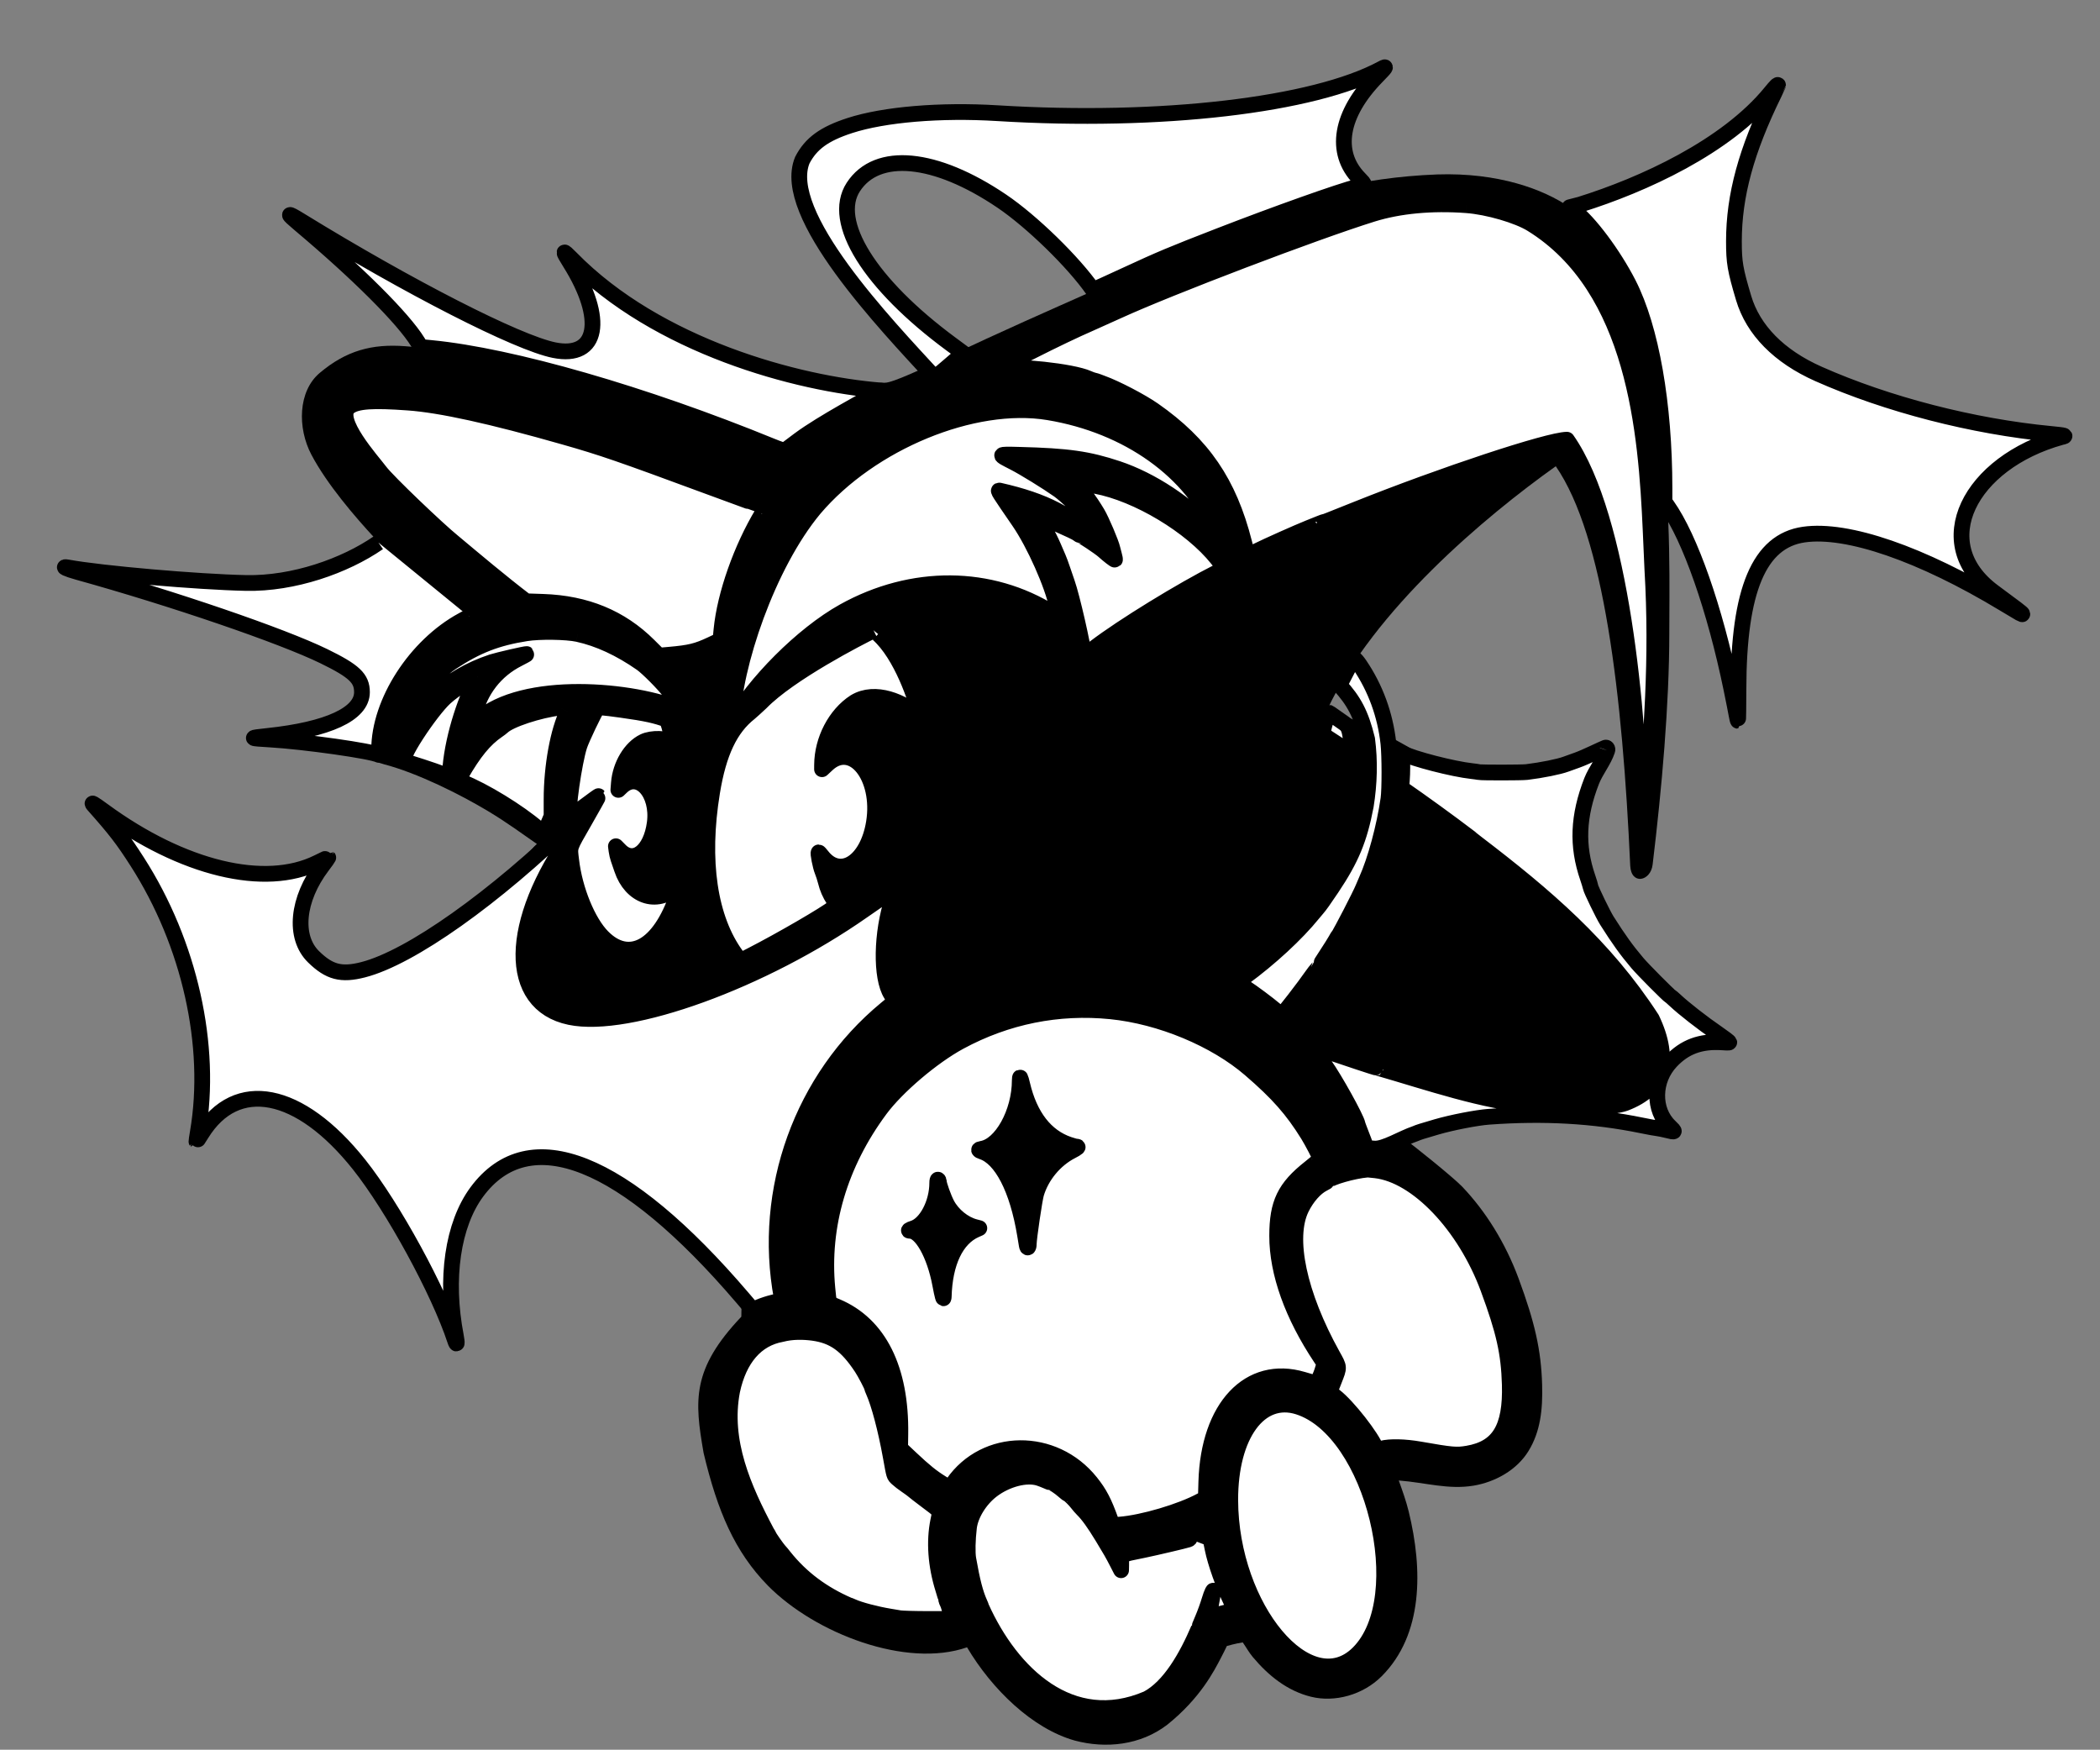 <?xml version="1.0" encoding="UTF-8" standalone="no"?>
<svg
   id="svg"
   width="400"
   height="333.23"
   viewBox="0, 0, 400,333.23"
   version="1.1"
   sodipodi:docname="wizard.svg"
   inkscape:version="1.1.1 (3bf5ae0d25, 2021-09-20)"
   xmlns:inkscape="http://www.inkscape.org/namespaces/inkscape"
   xmlns:sodipodi="http://sodipodi.sourceforge.net/DTD/sodipodi-0.dtd"
   xmlns:xlink="http://www.w3.org/1999/xlink"
   xmlns="http://www.w3.org/2000/svg"
   xmlns:svg="http://www.w3.org/2000/svg">
  <rect x="0" y="0" width="400" height="333.23" fill="#808080" stroke="none"/>
  <defs
     id="defs22">
    <clipPath
       clipPathUnits="userSpaceOnUse"
       id="clipPath172">
      <use
         x="0"
         y="0"
         xlink:href="#g168"
         id="use174"
         width="100%"
         height="100%" />
    </clipPath>
  </defs>
  <sodipodi:namedview
     id="namedview20"
     pagecolor="#505050"
     bordercolor="#ffffff"
     borderopacity="1"
     inkscape:pageshadow="0"
     inkscape:pageopacity="0"
     inkscape:pagecheckerboard="1"
     showgrid="false"
     inkscape:zoom="2.8284271"
     inkscape:cx="320.56156"
     inkscape:cy="215.57468"
     inkscape:window-width="2736"
     inkscape:window-height="1790"
     inkscape:window-x="-11"
     inkscape:window-y="-11"
     inkscape:window-maximized="1"
     inkscape:current-layer="svg"
     inkscape:rotation="-1" />
  <path
     style="color:#000000;fill:#000000;fill-rule:evenodd;stroke:none;stroke-width:12;stroke-linejoin:round;-inkscape-stroke:none;paint-order:markers stroke fill"
     d="M 149.661,86.119 C 137.471,81.15 123.848,69.421 77.179,65.935 c -6.292,-0.48 -11.214,0.812 -16.29,5.097 -4.126,3.483 -4.261,10.473 -1.577,15.561 3,5.688 8.376,11.898 11.961,15.778 -2.68,-5e-4 1.326,9.191 0.048,10.682 -4.443,19.69 -7.024,30.183 1.803,32.495 6.415,1.68 14.498,5.729 19.776,8.893 3.807,2.282 6.708,4.462 9.363,6.287 -13.063,11.697 8.55,61.887 25.838,51.163 13.492,25.024 13.334,25.928 13.104,38.87 -9.467,9.975 -8.934,15.942 -7.186,25.945 v 0.006 c 2.64,11.066 5.917,18.808 12.264,25.284 9.018,9.112 26.339,15.753 37.914,11.727 4.756,8.017 12.461,15.501 20.537,17.764 5.904,1.568 12.491,0.899 17.6,-3.02 6.325,-5.072 8.93,-10.258 10.231,-12.748 0.411,-0.778 0.777,-1.52 1.123,-2.246 1.49,-0.421 2.707,-0.646 3.027,-0.684 0.641,0.92 1.208,1.947 1.904,2.777 3.019,3.598 6.609,6.463 11.1,7.574 4.49,1.112 9.877,-0.318 13.459,-3.906 7.918,-7.93 7.851,-20.302 5.15,-31.357 -0.49,-2.005 -1.197,-3.967 -1.893,-5.924 5.113,0.399 9.409,1.785 14.266,0.982 4.077,-0.692 8.207,-2.937 10.459,-6.619 2.252,-3.682 2.716,-7.875 2.578,-12.625 v -0.002 c -0.192,-6.583 -1.386,-11.847 -4.488,-20.223 v -0.002 c -2.509,-6.77 -6.271,-12.79 -10.725,-17.457 -1.71,-1.792 -9.571,-8.108 -11.499,-9.468 8.303,-5.728 16.652,-5.51 25.198,-6.254 53.815,10.69 6.998,-59.496 -39.418,-75.122 8.84,-18.971 30.003,-36.735 43.533,-46.37 9.183,13.314 12.714,43.57 14.18,76.067 0.169,3.743 3.879,3.005 4.264,-0.176 1.761,-14.566 3.172,-30.504 3.18,-44.028 -0.067,-14.703 2.017,-61.942 -18.987,-81.193 -5.015,-3.443 -13.624,-6.626 -25.213,-6.24 -29.451,1.104 -48.069,13.891 -65.439,22.123 -9.327,4.161 -15.987,7.034 -29.459,13.374 -2.689,1.276 -8.825,4.18 -10.283,4.169 -8.225,-0.061 -14.634,9.585 -18.922,13.227 z"
     id="path3831"
     sodipodi:nodetypes="ccssccssccccccccccccsscsccsssccsccccsscccccscc" />
  <g
     inkscape:label="Clip"
     id="g168"
     style="fill:#ffffff;stroke:#000000;stroke-opacity:1;stroke-width:3;stroke-miterlimit:4;stroke-dasharray:none;stroke-linejoin:round;paint-order:markers stroke fill;stroke-linecap:butt">
    <g
       id="svgg"
       style="fill:#ffffff;stroke:#000000;stroke-opacity:1;stroke-width:3;stroke-miterlimit:4;stroke-dasharray:none;stroke-linejoin:round;paint-order:markers stroke fill;stroke-linecap:butt">
      <path
         id="path306"
         d="m 262.234,14.591 c -6.955,7.123 -8.197,14.416 -3.308,19.427 1.151,1.179 1.154,1.165 -0.327,1.539 -3.453,0.872 -15.33,5.092 -26.29,9.339 -9.152,3.548 -11.243,4.425 -17.89,7.502 -3.412,1.58 -6.219,2.851 -6.237,2.825 -3.697,-5.311 -11.639,-13.05 -17.365,-16.921 -12.679,-8.573 -23.766,-9.627 -28.28,-2.687 -4.287,6.593 3.095,18.458 18.609,29.91 l 2.39,1.765 c -1.936,1.584 -3.541,3.087 -5.487,4.617 -9.351,-10.165 -29.474,-31.131 -25.229,-41.401 1.64,-3.169 4.17,-5.011 9.061,-6.599 6.516,-2.116 17.283,-3.018 28.08,-2.352 31.048,1.913 60.303,-1.491 73.311,-8.529 0.889,-0.481 0.736,-0.251 -1.038,1.565 m 76.443,1.651 c 0,0.031 -0.323,0.714 -0.718,1.518 -5.338,10.872 -7.687,19.482 -7.687,28.181 0,4.042 0.227,5.373 1.843,10.81 1.818,6.118 6.768,11.135 14.27,14.465 13.082,5.807 29.415,10.022 44.308,11.435 2.751,0.261 3.077,0.364 1.914,0.6 -17.442,4.837 -25.376,20.215 -12.933,29.439 4.417,3.25 5.529,4.102 5.535,4.242 0.007,0.161 -0.165,0.065 -3.555,-1.985 -15.653,-9.463 -29.77,-14.335 -38.074,-13.138 -8.491,1.223 -12.426,10.529 -12.445,29.436 -0.004,3.317 -0.045,6.031 -0.092,6.031 -0.046,0 -0.171,-0.508 -0.277,-1.128 -0.106,-0.621 -0.546,-2.844 -0.978,-4.942 -3.145,-15.274 -7.862,-28.745 -12.222,-34.903 l -0.523,-0.74 v -2.528 c -0.001,-16.119 -2.54,-30.552 -6.86,-38.996 -2.859,-5.587 -7.505,-11.799 -10.509,-14.05 l -0.697,-0.523 1.99,-0.512 c 11.95,-3.726 27.851,-10.974 36.318,-21.357 0.973,-1.201 1.392,-1.609 1.392,-1.355 m -59.329,22.836 c 4.033,0.296 9.755,1.959 12.399,3.604 19.736,12.192 21.817,39.728 22.655,58.252 0.086,2.226 0.232,5.552 0.326,7.393 1.04,17.698 -0.244,31.181 -1.375,48.06 -0.178,2.719 -0.579,8.438 -0.81,8.438 -0.05,0 -0.094,-3.835 -0.098,-8.522 -0.181,-19.672 -3.61,-57.781 -13.988,-72.565 -3.628,0.061 -23.69,6.697 -40.091,13.261 -5.882,2.355 -6.07,2.428 -6.07,2.375 0,-0.028 -0.438,0.126 -0.973,0.342 -0.535,0.217 -1.463,0.589 -2.062,0.828 -2.022,0.805 -7.925,3.438 -9.775,4.36 -1.197,0.597 -1.859,0.851 -1.901,0.729 -0.036,-0.102 -0.305,-1.131 -0.599,-2.287 -2.899,-11.401 -7.912,-18.727 -17.286,-25.265 -2.346,-1.636 -7.177,-4.154 -9.739,-5.076 -0.3,-0.108 -0.685,-0.253 -0.856,-0.324 -0.171,-0.07 -0.512,-0.171 -0.756,-0.225 -0.245,-0.053 -0.736,-0.229 -1.09,-0.391 -3.008,-1.371 -14.006,-2.481 -17.107,-1.921 0.846,-0.591 3.476,-1.775 6.268,-3.186 4.439,-2.245 8.348,-4.113 11.206,-5.356 0.985,-0.428 3.366,-1.499 5.292,-2.38 9.842,-4.503 37.597,-15.072 48.483,-18.462 5.103,-1.59 11.293,-2.17 17.947,-1.682 M 57.151,41.963 c 20.764,12.766 41.413,23.311 48.407,24.721 8.366,1.687 9.755,-5.888 3.046,-16.614 -1.51,-2.413 -1.469,-2.569 0.219,-0.845 16.408,16.749 43.071,23.897 58.987,25.146 -2.627,1.621 -11.081,6.041 -15.592,9.384 -1.413,1.069 -2.648,1.992 -2.745,2.05 -0.097,0.058 -1.218,-0.32 -2.49,-0.841 C 122.705,75.034 97.487,67.767 82.143,66.279 L 80.162,66.087 79.581,65.145 C 76.791,60.624 68.157,52.011 57.043,42.665 54.584,40.597 54.614,40.404 57.151,41.963 m 20.592,34.703 c 6.215,0.448 15.794,2.553 29.806,6.55 7.248,2.068 10.372,3.144 27.663,9.531 5.584,2.063 10.22,3.751 10.302,3.751 0.341,0 0.276,0.307 -0.251,1.179 -4.058,6.708 -7.188,15.587 -7.837,22.228 l -0.196,2.006 -1.752,0.826 c -2.711,1.279 -4.076,1.612 -8.017,1.955 l -1.956,0.171 -1.94,-1.93 c -5.326,-5.299 -11.948,-8.036 -20.116,-8.313 l -3.243,-0.11 c -4.849,-3.701 -9.883,-7.957 -13.98,-11.38 -2.757,-2.229 -12.399,-11.403 -13.83,-13.32 -1.464,-1.962 -8.795,-10.05 -5.917,-12.314 1.466,-1.153 4.613,-1.31 11.264,-0.83 m 121.946,1.849 c 15.183,2.508 27.524,11.334 32.27,23.08 0.518,1.282 0.411,1.237 -1.113,-0.473 -4.534,-5.088 -11.527,-9.705 -17.941,-11.843 -5.634,-1.879 -9.49,-2.427 -18.742,-2.663 -4.203,-0.108 -4.176,-0.145 -1.045,1.457 1.958,1.002 6.332,3.694 8.553,5.266 1.438,1.017 4.648,4.136 5.519,5.362 0.283,0.399 1.013,1.414 1.623,2.257 0.61,0.843 1.41,2.093 1.779,2.777 l 0.669,1.246 -1.623,-1.56 c -5.708,-5.487 -10.604,-8.027 -19.26,-9.994 -0.373,-0.085 -0.186,0.211 3.74,5.919 2.883,4.192 6.379,12.046 7.217,16.218 0.138,0.685 0.288,1.409 0.335,1.61 0.076,0.329 -0.04,0.286 -1.221,-0.456 -11.801,-7.417 -26.727,-7.523 -39.732,-0.283 -7.901,4.398 -17.108,13.736 -21.25,21.101 0.254,-10.672 6.736,-29.938 15.639,-40.649 10.733,-12.654 30.323,-20.727 44.583,-18.372 m 7.037,13.633 c 0.88,0.176 1.776,0.352 1.99,0.392 7.906,1.474 18.177,7.634 23.159,13.888 1.538,1.931 1.526,1.77 0.183,2.446 -6.937,3.493 -18.258,10.449 -23.459,14.414 -1.961,1.496 -2.218,1.648 -2.218,1.322 0,-1.392 -2.21,-11.028 -3.109,-13.559 -0.183,-0.514 -0.574,-1.658 -0.87,-2.543 -0.296,-0.884 -0.67,-1.9 -0.831,-2.257 -0.161,-0.356 -0.588,-1.348 -0.951,-2.203 -0.362,-0.855 -1.105,-2.355 -1.651,-3.334 -1.002,-1.796 -1.103,-2.037 -0.857,-2.037 0.194,0 2.499,0.761 3.055,1.008 2.783,1.239 3.793,1.723 4.107,1.969 0.204,0.16 0.431,0.292 0.504,0.292 0.235,0 3.685,2.3 4.374,2.916 1.039,0.93 2.154,1.794 2.224,1.724 0.035,-0.035 -0.042,-0.445 -0.171,-0.912 -0.129,-0.467 -0.265,-0.989 -0.302,-1.16 -0.236,-1.095 -2.07,-5.408 -2.878,-6.77 -1.379,-2.324 -3.616,-5.386 -4.076,-5.578 -0.175,-0.073 -0.155,-0.337 0.026,-0.337 0.083,0 0.871,0.144 1.751,0.319 m -117.362,25.284 -1.288,0.7 c -8.93,4.858 -15.858,15.609 -15.858,24.609 0,0.6 -0.053,1.059 -0.117,1.019 -1.16,-0.708 -14.108,-2.547 -20.583,-2.923 -4.1,-0.238 -4.148,-0.298 -0.545,-0.677 11.545,-1.216 17.976,-4.197 17.976,-8.331 0,-2.642 -1.465,-4.029 -7.237,-6.849 -7.977,-3.897 -28.73,-10.995 -46.887,-16.037 -2.097,-0.582 -3.258,-1.123 -1.868,-0.87 6.401,1.165 24.686,2.758 33.891,2.952 9.035,0.191 18.829,-3.242 25.249,-7.681 M 167.262,120.754 c 4.472,4.007 7.281,12.543 8.053,15.783 -3.288,-2.972 -8.642,-5.179 -12.496,-2.84 -3.697,2.39 -6.211,7.211 -6.238,11.963 l -0.005,0.835 0.982,-0.919 c 4.803,-4.493 10.318,2.373 8.905,11.087 -1.221,7.529 -6.44,10.851 -9.924,6.317 -0.273,-0.355 -0.542,-0.645 -0.597,-0.645 -0.194,0 0.328,2.668 0.694,3.548 0.203,0.488 0.489,1.373 0.636,1.966 0.326,1.321 0.783,2.369 1.557,3.577 l 0.591,0.921 -0.527,0.431 c -1.591,1.303 -10.111,6.249 -15.736,9.135 l -2.135,1.096 -0.761,-1.038 c -5.13,-6.997 -6.767,-18.032 -4.618,-31.128 1.234,-7.52 3.439,-12.17 7.16,-15.097 0.223,-0.175 1.189,-1.053 2.147,-1.95 5.424,-5.575 18.729,-12.422 21.457,-13.735 M 110.067,120.748 c 3.963,0.867 8.015,2.738 12.103,5.587 1.153,0.804 4.252,3.922 5.301,5.334 0.471,0.633 1.189,1.567 2.355,3.522 -8.992,-3.905 -30.184,-5.831 -38.736,1.86 -1.262,1.208 -1.251,1.217 -0.823,-0.664 1.11,-4.879 4.089,-8.73 8.452,-10.925 0.92,-0.463 1.648,-0.866 1.619,-0.896 -0.089,-0.088 -5.531,1.161 -6.631,1.522 -8.522,2.8 -15.071,8.901 -17.599,16.395 -0.962,2.85 -1.137,2.379 -0.461,-1.238 0.889,-4.749 6.055,-12.267 10.392,-15.124 4.799,-3.16 8.558,-4.62 14.194,-5.513 2.553,-0.404 7.679,-0.331 9.834,0.14 m 148.926,5.867 c 3.01,4.444 4.86,9.504 5.462,14.941 0.258,2.333 0.267,8.815 0.014,10.584 -0.76,5.322 -2.493,11.72 -4.193,15.486 -0.213,0.471 -0.498,1.137 -0.634,1.479 -0.5,1.264 -4.311,8.643 -4.669,9.041 -0.084,0.094 -0.319,0.479 -0.522,0.857 -0.202,0.377 -0.98,1.616 -1.729,2.753 -0.748,1.137 -1.36,2.118 -1.361,2.179 0,0.061 -0.197,0.322 -0.438,0.579 -0.24,0.256 -0.692,0.837 -1.003,1.289 -1.421,2.068 -5.626,7.504 -5.804,7.504 -0.04,0 -0.579,-0.426 -1.199,-0.948 -1.498,-1.261 -4.246,-3.307 -5.835,-4.345 -1.54,-1.006 -1.52,-0.855 -0.234,-1.797 5.084,-3.726 10.09,-8.349 13.217,-12.208 0.243,-0.299 0.614,-0.741 0.825,-0.982 0.512,-0.585 1.29,-1.676 2.758,-3.871 3.761,-5.622 5.292,-9.315 6.508,-15.693 0.683,-4.235 0.804,-8.541 0.253,-12.695 -1.187,-4.826 -2.503,-7.259 -5.273,-10.305 l 0.755,-1.457 c 0.416,-0.802 0.918,-1.773 1.115,-2.158 0.663,-1.291 0.757,-1.42 1.004,-1.371 0.135,0.027 0.577,0.539 0.983,1.138 M 91.007,128.927 C 88.959,132.363 86.346,139.787 85.78,146.192 c -0.165,1.864 -0.059,1.773 -1.441,1.226 -1.446,-0.573 -6.915,-2.36 -7.222,-2.36 -1.602,0 4.945,-9.727 7.654,-12.187 2.028,-1.841 5.373,-3.831 6.236,-3.944 M 108.121,135.513 c -1.811,3.59 -3.058,10.4 -3.061,16.716 l -0.002,3.202 -0.597,1.396 c -0.909,2.128 -0.723,2.037 -1.971,0.966 -3.736,-3.206 -10.26,-7.203 -14.513,-8.89 -0.779,-0.309 -0.775,-0.289 -0.23,-1.236 2.547,-4.428 4.546,-6.868 7.006,-8.551 0.404,-0.276 0.831,-0.598 0.951,-0.716 1.345,-1.322 6.946,-3.172 11.085,-3.661 1.851,-0.219 1.837,-0.227 1.332,0.774 m 10.169,-0.332 c 4.88,0.671 6.705,1.12 8.69,1.851 0.701,1.326 1.077,4.116 1.078,4.334 -1.006,-0.798 -3.911,-0.874 -5.44,-0.142 -2.484,1.188 -4.464,4.488 -4.732,7.884 l -0.104,1.32 0.603,-0.576 c 3.223,-3.077 7.096,1.16 6.324,6.92 -0.713,5.322 -3.963,7.873 -6.611,5.188 l -0.782,-0.793 0.114,0.856 c 0.063,0.471 0.216,1.137 0.34,1.479 0.124,0.342 0.435,1.253 0.692,2.023 1.723,5.171 6.578,6.856 10.247,3.557 1.058,-0.952 1.078,-0.867 0.317,1.373 -3.366,9.905 -9.161,13.139 -14.268,7.965 -2.79,-2.826 -5.299,-8.957 -5.955,-14.553 -0.318,-2.714 -0.5,-2.175 2.519,-7.447 1.495,-2.611 2.699,-4.77 2.676,-4.798 -0.022,-0.028 -1.255,0.86 -2.738,1.975 -1.764,1.324 -2.734,1.962 -2.801,1.841 -0.453,-0.811 0.89,-10.241 1.911,-13.415 0.418,-1.301 2.944,-6.605 3.417,-7.175 0.177,-0.212 0.963,-0.154 4.503,0.333 m 135.839,1.226 c 0.513,0.378 1.321,0.944 1.794,1.259 0.979,0.65 1.2,1.272 1.494,4.202 0.179,1.792 0.243,1.758 -1.348,0.71 -0.748,-0.493 -1.978,-1.296 -2.732,-1.784 l -1.371,-0.886 0.074,-0.673 c 0.091,-0.836 0.885,-3.515 1.041,-3.515 0.063,0 0.534,0.309 1.048,0.687 m 52.016,6.511 c -0.694,2.058 -2.154,3.768 -2.966,5.798 -2.614,6.695 -2.844,12.366 -0.747,18.442 0.251,0.727 0.492,1.526 0.536,1.776 0.095,0.539 2.395,5.28 3.104,6.397 2.299,3.626 3.733,5.616 5.817,8.08 1.06,1.252 5.888,6.112 6.306,6.348 0.107,0.06 0.504,0.401 0.883,0.758 1.64,1.547 5.161,4.291 8.038,6.266 0.704,0.483 1.404,0.983 1.557,1.111 0.152,0.128 0.416,0.341 0.588,0.473 0.284,0.22 0.178,0.232 -1.25,0.141 -4.108,-0.262 -7.127,0.859 -9.724,3.612 -3.414,3.62 -3.511,9.287 -0.214,12.431 1.095,1.043 1.047,1.11 -0.505,0.708 -0.674,-0.174 -1.506,-0.344 -1.848,-0.378 -0.343,-0.033 -1.673,-0.276 -2.957,-0.539 -9.205,-1.888 -18.688,-2.427 -29.183,-1.66 -2.334,0.171 -7.04,1.086 -9.961,1.937 -2.872,0.837 -3.396,1.003 -3.969,1.257 -2.693,0.91 -5.92,2.998 -7.863,2.864 l -1.544,-0.107 -0.181,-0.562 c -0.1,-0.308 -0.459,-1.262 -0.799,-2.118 -0.339,-0.856 -0.643,-1.688 -0.674,-1.849 -0.236,-1.201 -4.387,-8.682 -6.269,-11.298 -0.399,-0.554 -0.838,-1.184 -0.977,-1.401 -0.139,-0.216 -0.542,-0.703 -0.895,-1.081 -1.287,-1.377 -1.896,-1.517 8.346,1.928 1.904,0.64 3.463,1.127 3.463,1.081 0,-0.045 0.086,-0.03 0.192,0.036 9.358,2.699 20.533,6.551 29.224,7.081 0.214,0.004 1.3,0.122 2.413,0.262 4.672,0.589 13.183,0.251 15.461,-0.615 7.1,-2.7 8.84,-8.217 5.074,-16.089 -9.006,-13.858 -20.297,-23.468 -33.298,-33.395 -0.599,-0.456 -1.16,-0.91 -1.245,-1.008 -4.253,-3.24 -9.225,-6.827 -13.198,-9.576 0.061,-0.267 0.241,-2.282 0.228,-3.847 -0.022,-2.66 -0.029,-2.367 -0.019,-2.755 2.052,1.074 9.715,3.044 13.277,3.427 0.501,0.054 1.096,0.138 1.323,0.186 0.555,0.117 8.148,0.109 9.128,-0.01 2.873,-0.35 6.147,-1.01 7.471,-1.507 0.514,-0.193 1.494,-0.546 2.179,-0.784 1.396,-0.486 4.737,-2.127 5.279,-2.329 0.268,-0.141 0.537,0.153 0.399,0.508 M 19.72,154.42 c 15.055,11.022 30.758,14.818 40.773,9.856 1.096,-0.543 2.01,-0.969 2.031,-0.947 0.022,0.021 -0.487,0.735 -1.132,1.585 -4.817,6.355 -5.506,13.564 -1.654,17.316 3.008,2.931 5.275,3.518 9.442,2.449 9.043,-2.322 25.075,-13.681 40.262,-28.528 2.654,-2.595 3.223,-3.081 2.74,-2.338 -0.126,0.193 -0.626,0.981 -1.112,1.751 -0.486,0.771 -1.41,2.136 -2.053,3.035 -12.244,17.103 -12.446,32.606 -0.457,35.098 11.26,2.34 36.746,-6.912 55.799,-20.257 1.204,-0.843 2.506,-1.744 2.893,-2 0.387,-0.257 1.301,-0.91 2.032,-1.452 0.73,-0.541 1.349,-0.962 1.374,-0.934 0.026,0.028 -0.258,0.962 -0.629,2.074 -2.176,6.513 -2.316,15.052 -0.299,18.226 0.114,0.179 0.311,0.575 0.438,0.879 l 0.232,0.554 -1.659,1.371 c -15.976,13.206 -23.652,34.46 -19.851,54.961 0.066,0.354 0.03,0.523 -0.118,0.566 -0.116,0.035 -0.826,0.206 -1.578,0.382 -0.751,0.176 -1.917,0.558 -2.592,0.85 l -1.227,0.53 -1.943,-2.275 c -22.564,-26.419 -40.666,-33.632 -50.613,-20.168 -4.585,6.207 -6.083,16.515 -3.986,27.432 0.28,1.459 0.198,1.923 -0.152,0.856 -3.064,-9.343 -11.809,-25.373 -18.276,-33.502 -11.321,-14.229 -23.391,-16.577 -30.032,-5.842 -0.504,0.815 -0.933,1.465 -0.952,1.444 -0.02,-0.021 0.096,-0.807 0.257,-1.748 2.816,-16.457 -1.549,-35.962 -11.53,-51.519 -2.748,-4.283 -4.145,-6.098 -8.304,-10.779 -0.567,-0.639 -0.089,-0.365 1.876,1.074 m 191.875,38.182 c 9.458,0.953 19.856,5.278 26.537,11.039 5.286,4.558 8.046,7.683 11.02,12.481 0.794,1.279 2.366,4.306 2.366,4.553 0,0.075 -0.893,0.841 -1.985,1.702 -4.841,3.817 -6.261,6.763 -6.263,12.994 -0.004,7.031 2.897,15.132 8.337,23.283 l 0.66,0.989 -0.266,0.957 c -0.397,1.429 -1.137,2.91 -1.417,2.84 -0.129,-0.032 -1.214,-0.349 -2.413,-0.703 -10.199,-3.018 -17.99,5.23 -18.4,19.481 l -0.088,3.075 -0.873,0.476 c -3.816,2.084 -11.159,4.255 -15.514,4.587 l -1.411,0.108 -0.27,-0.757 c -1.301,-3.65 -2.158,-5.296 -3.866,-7.43 -6.996,-8.743 -20.103,-8.62 -26.234,0.246 l -0.615,0.89 -1.532,-0.944 c -1.87,-1.152 -3.264,-2.276 -5.898,-4.756 l -2.017,-1.898 0.04,-2.694 c 0.183,-12.398 -4.071,-20.914 -12.141,-24.304 -1.566,-0.658 -1.471,-0.47 -1.756,-3.466 -1.131,-11.889 2.342,-23.68 10.036,-34.067 3.208,-4.331 9.978,-10.083 15.17,-12.888 8.933,-4.829 18.755,-6.805 28.793,-5.794 m -17.354,13.132 c 0,6.153 -3.496,12.444 -7.254,13.054 -0.687,0.111 -0.669,0.286 0.056,0.521 3.709,1.204 6.761,7.109 8.202,15.866 0.133,0.813 0.281,1.708 0.328,1.989 0.111,0.666 0.38,0.491 0.381,-0.247 0.002,-1.108 1.093,-8.524 1.413,-9.602 1.007,-3.395 3.57,-6.481 6.73,-8.103 1.193,-0.613 1.445,-0.846 0.911,-0.846 -0.156,0 -0.802,-0.176 -1.434,-0.391 -4.411,-1.5 -7.437,-5.403 -8.856,-11.418 -0.358,-1.518 -0.477,-1.724 -0.477,-0.823 m 67.775,17.152 c 7.869,0.901 16.995,10.465 21.444,22.471 3.012,8.131 3.941,12.265 4.117,18.314 0.241,8.327 -2.094,12.145 -8.044,13.155 -2.103,0.357 -2.976,0.281 -9.105,-0.796 -2.873,-0.505 -5.688,-0.567 -7.233,-0.16 -0.682,0.18 -1.025,0.211 -1.063,0.098 -0.721,-2.163 -5.445,-8.199 -7.868,-10.054 -0.683,-0.522 -0.989,-0.855 -0.931,-1.011 0.047,-0.129 0.403,-1.039 0.79,-2.024 1.012,-2.576 1.023,-2.393 -0.284,-4.747 -6.445,-11.606 -8.728,-22.348 -5.953,-28.011 1.038,-2.118 2.639,-3.936 4.131,-4.688 0.453,-0.228 0.861,-0.474 0.908,-0.546 0.416,-0.647 4.851,-1.919 7.464,-2.141 0.129,-0.011 0.861,0.052 1.627,0.14 m -83.495,2.376 c 0,3.912 -2.109,7.906 -4.585,8.681 -0.754,0.236 -1.048,0.454 -0.612,0.454 2.157,0 4.674,4.45 5.748,10.163 0.447,2.376 0.665,3.15 0.684,2.425 0.169,-6.533 2.362,-11.144 6.081,-12.78 l 0.7,-0.308 -0.839,-0.219 c -2.128,-0.557 -4.264,-2.296 -5.341,-4.349 -0.61,-1.163 -1.524,-3.71 -1.524,-4.245 0,-0.175 -0.07,-0.362 -0.156,-0.415 -0.095,-0.058 -0.156,0.173 -0.156,0.593 m -23.657,28.57 c 3.945,0.543 6.407,2.306 9.264,6.635 0.615,0.933 1.942,3.454 1.942,3.691 0,0.069 0.133,0.422 0.295,0.785 1.067,2.389 2.36,7.27 3.288,12.411 0.696,3.864 0.62,3.611 1.28,4.229 0.335,0.314 1.077,0.886 1.648,1.271 0.571,0.385 1.178,0.829 1.349,0.987 0.171,0.157 1.258,0.998 2.416,1.868 2.977,2.237 2.773,1.897 2.361,3.928 -0.797,3.934 -0.474,8.456 0.921,12.931 0.334,1.07 0.607,2.016 0.607,2.101 0,0.086 0.098,0.344 0.218,0.573 0.12,0.23 0.268,0.65 0.33,0.934 0.061,0.284 0.243,0.776 0.403,1.094 0.566,1.117 0.812,1.057 -4.328,1.057 -2.542,0 -5.028,-0.07 -5.526,-0.156 -0.497,-0.085 -1.342,-0.228 -1.877,-0.316 -2.594,-0.427 -5.755,-1.262 -7.08,-1.871 -0.363,-0.167 -0.715,-0.303 -0.783,-0.303 -4.842,-2.114 -8.925,-5.062 -12.256,-9.257 -0.255,-0.341 -0.663,-0.831 -0.906,-1.089 -0.411,-0.435 -1.971,-2.67 -1.971,-2.822 0,-0.037 -0.19,-0.364 -0.422,-0.726 -4.393,-8.273 -8.422,-17.29 -6.582,-26.895 1.31,-6.172 4.6,-9.959 9.395,-10.814 2.014,-0.534 4.209,-0.486 6.014,-0.246 m 92.451,14.084 c 14.239,4.558 21.999,36.324 11.453,46.885 -9.389,9.404 -24.378,-8.458 -24.435,-29.12 -0.034,-12.407 5.606,-20.125 12.982,-17.765 m -49.383,13.573 c 0.41,0.135 1.042,0.38 1.405,0.545 0.363,0.165 0.722,0.301 0.799,0.301 0.344,0 1.6,0.808 2.468,1.588 0.361,0.325 0.712,0.591 0.779,0.591 0.187,0 1.332,1.12 1.841,1.801 0.251,0.336 0.706,0.856 1.009,1.156 1.016,1.001 2.171,2.603 3.759,5.214 1.57,2.581 1.959,3.26 2.756,4.812 l 0.793,1.543 0.02,-0.999 c 0.043,-2.197 -0.453,-1.869 4.347,-2.866 2.233,-0.464 7.666,-1.741 8.38,-1.971 1.208,-0.388 -1.332,-0.903 -4.547,-0.922 -1.758,-0.011 -2.224,-0.051 -1.819,-0.158 0.3,-0.08 1.468,-0.435 2.597,-0.79 l 2.051,-0.645 1.84,0.714 c 1.011,0.392 2.347,0.905 2.968,1.139 1.251,0.472 1.182,0.366 1.6,2.477 0.498,2.514 2.091,7.011 3.555,10.039 0.766,1.584 0.78,1.636 0.444,1.685 -0.191,0.028 -1.152,0.261 -2.137,0.517 -0.984,0.257 -1.947,0.505 -2.14,0.551 -0.256,0.063 -0.35,0.016 -0.35,-0.174 0,-0.243 0.54,-3.486 0.708,-4.252 0.238,-1.088 -0.268,-0.088 -0.7,1.383 -0.28,0.953 -0.852,2.531 -1.27,3.506 -0.419,0.975 -0.761,1.826 -0.761,1.89 -2.273,5.318 -5.512,11.086 -9.808,13.348 -14.503,6.204 -25.9,-4.749 -31.593,-17.4 0,-0.068 -0.135,-0.42 -0.3,-0.783 -0.833,-1.83 -1.454,-4.229 -2.188,-8.442 -0.202,-1.161 -0.148,-3.712 0.127,-5.992 0.297,-2.453 2.08,-5.339 4.384,-7.095 2.786,-2.122 6.58,-3.098 8.983,-2.311"
         stroke="none"
         fill="#000000"
         fill-rule="evenodd"
         sodipodi:nodetypes="ccscccccccccccscccsccsccccccsccccccccccccccccscccsccccccscccccccccccccccscccccccccscccccccsccssccsccccccscccccccccccccccccscccccsccscssccsscccscccscccccccccccccssccccccsscccccsccccccccccccccccccccscscsccccccccccccccssccccccsccccccccccccccccscccccccccccccccccccsccccccccccccccccccccccccccccccscccccccccccccsccccscccccccccccccccccccccccscccccccccccccsscsccccccccccccccccccscccccccccccsccccccsccccccccccsccssccccccsccccscccsccccscccsccccccscccccccccsscscccccccccccccccccccsccccccccccc"
         style="fill:#ffffff;stroke:#000000;stroke-width:3;stroke-linecap:butt;stroke-linejoin:round;stroke-miterlimit:4;stroke-dasharray:none;stroke-opacity:1;paint-order:markers stroke fill" />
    </g>
  </g>
</svg>
